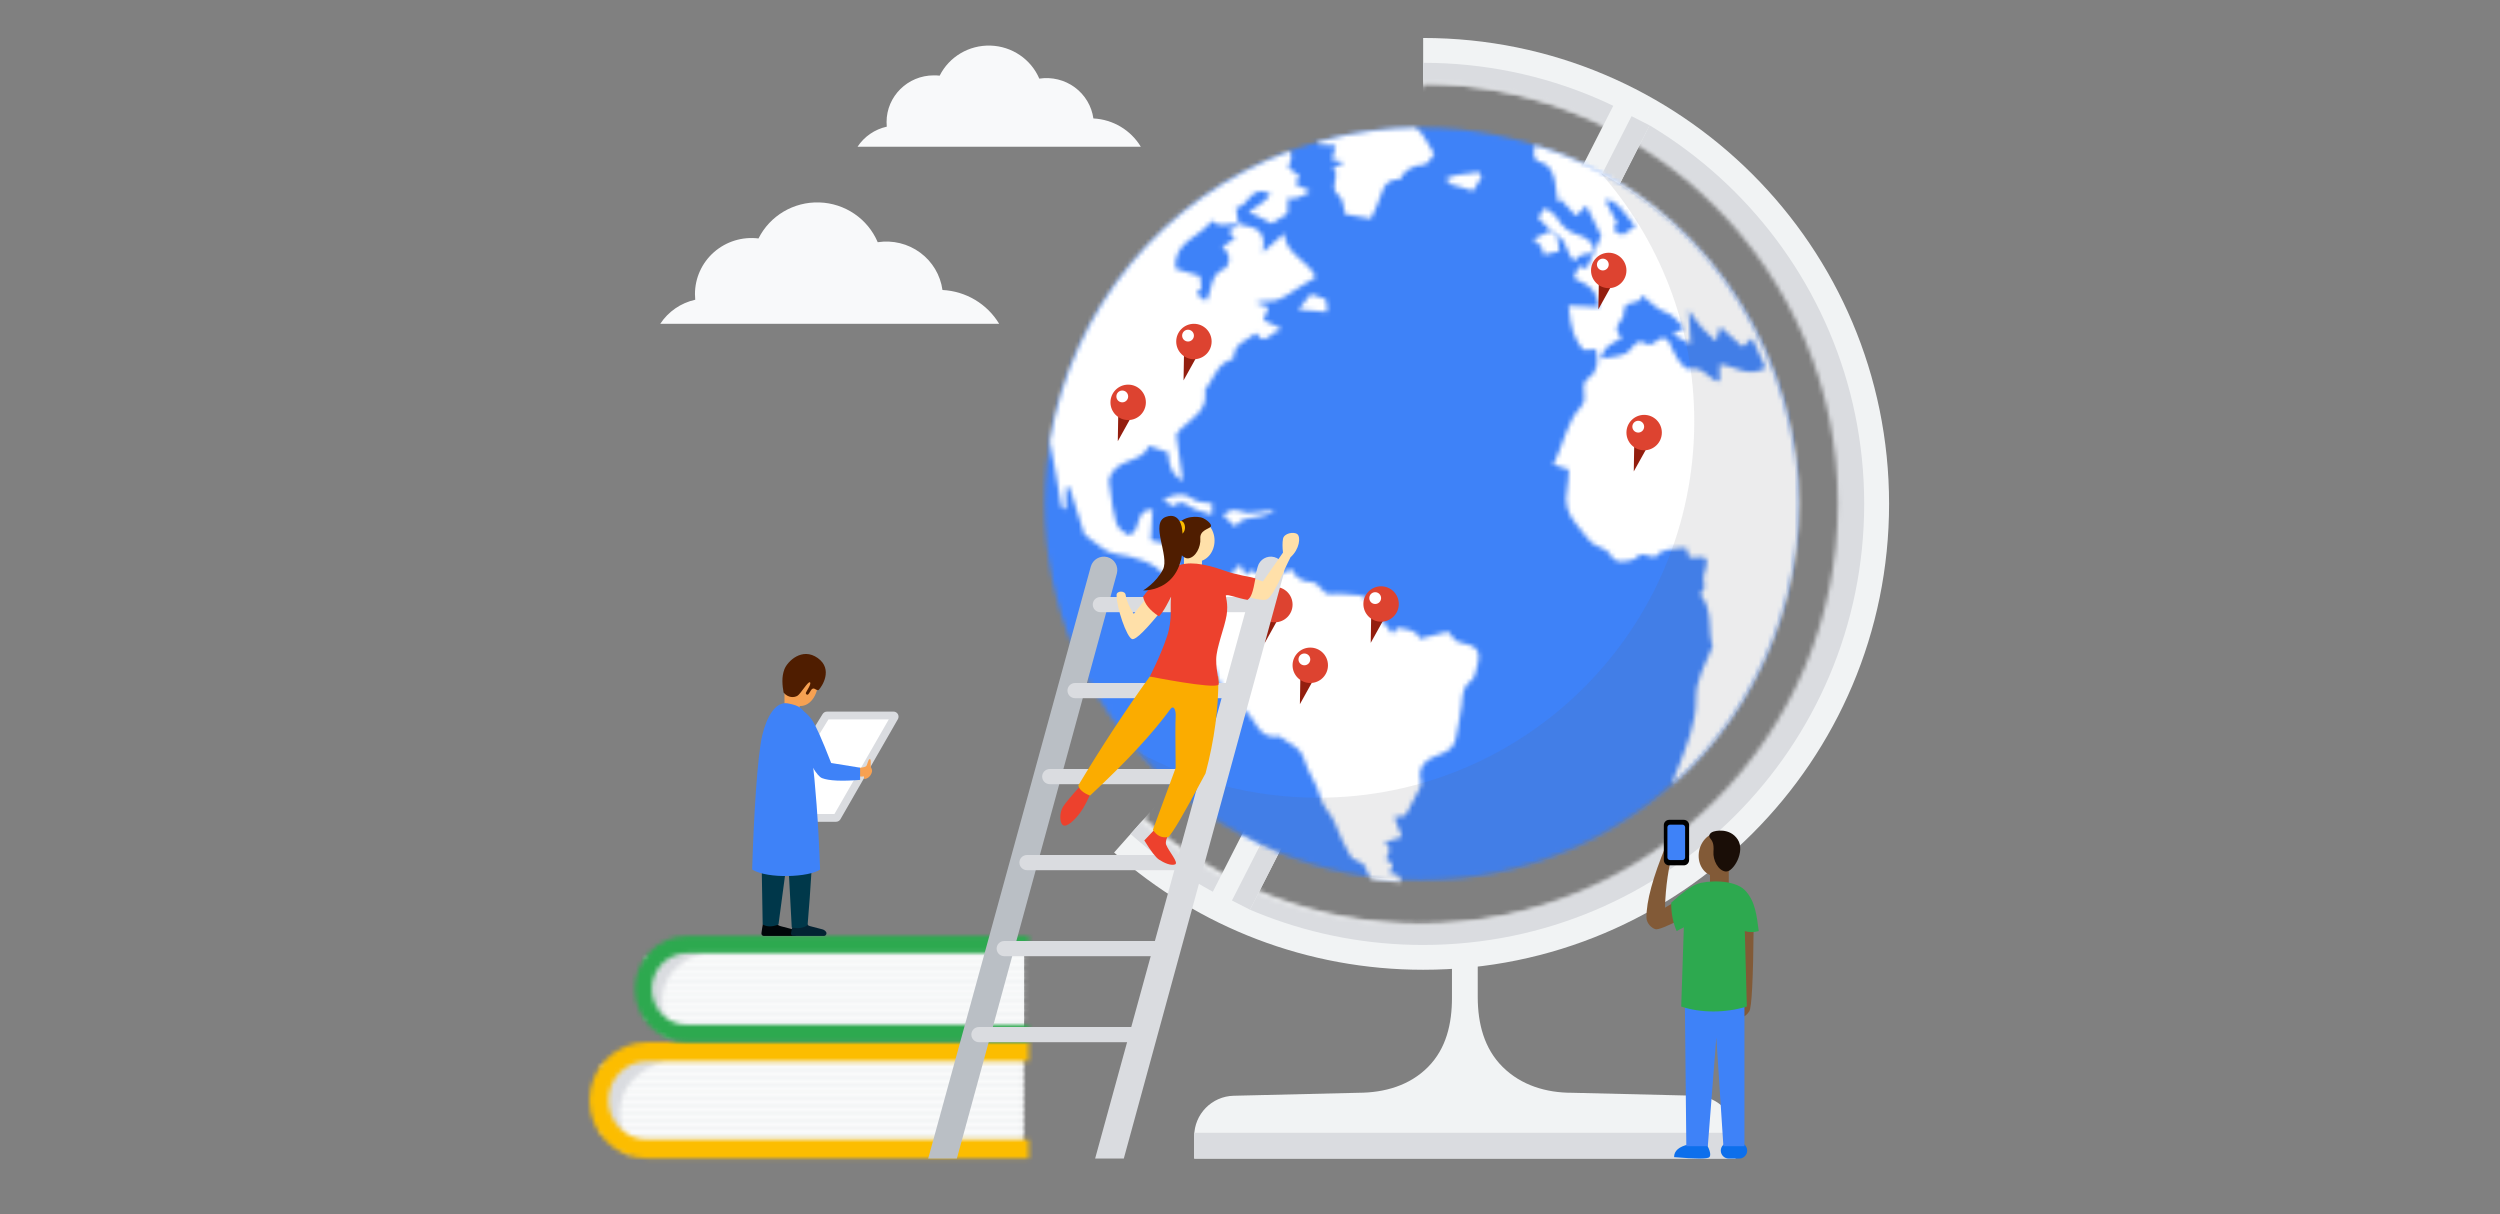 <?xml version="1.0" encoding="UTF-8"?>
<svg width="560px" height="272px" viewBox="0 0 560 272" version="1.1" xmlns="http://www.w3.org/2000/svg" xmlns:xlink="http://www.w3.org/1999/xlink">
    <rect x="0" y="0" width="560" height="272" fill="#808080" stroke="none"/>
    <!-- Generator: Sketch 57.1 (83088) - https://sketch.com -->
    <title>Artboard</title>
    <desc>Created with Sketch.</desc>
    <defs>
        <path d="M0.137,299.433 L273.569,299.433 L273.569,0.265 L0.137,0.265 M102.118,197.19 L164.58,32.561 C216.587,32.561 258.748,74.719 258.748,126.723 L258.748,126.723 C258.748,178.726 216.587,220.884 164.58,220.884 L164.58,220.884 C140.614,220.884 118.74,211.932 102.118,197.19" id="path-1"></path>
        <path d="M-1.76214598e-12,266.241 L216.851,266.241 L216.851,0.186 L-1.76214598e-12,0.186 M45.325,197.205 L107.844,32.374 C159.911,32.374 202.12,74.58 202.12,126.643 L202.12,126.643 C202.12,178.707 159.911,220.913 107.844,220.913 L107.844,220.913 C83.858,220.913 61.964,211.956 45.325,197.205" id="path-3"></path>
        <path d="M0.252,84.623 C0.252,131.177 37.994,168.916 84.551,168.916 L84.551,168.916 C131.108,168.916 168.85,131.177 168.85,84.623 L168.85,84.623 C168.85,38.07 131.108,0.33 84.551,0.33 L84.551,0.33 C37.994,0.33 0.252,38.07 0.252,84.623 L0.252,84.623 Z" id="path-5"></path>
        <path d="M1.834,4.17 C3.451,4.562 4.42,6.398 4.778,8.165 L4.778,8.165 C5.136,9.932 5.275,11.502 5.506,13.165 L5.506,13.165 L6.083,12.437 L9.548,16.155 L11.857,13.846 L15.183,20.601 L11.927,27.991 L10.633,27.252 C10.153,27.81 9.717,28.405 9.328,29.03 L9.328,29.03 C9.229,29.407 9.202,29.799 9.247,30.185 L9.247,30.185 C13.231,32.009 13.936,32.829 14.814,36.57 L14.814,36.57 L7.885,36.235 C8.439,41.732 9.04,43.302 11.13,46.155 L11.13,46.155 L14.04,46.062 C14.652,48.729 14.34,51.108 12.493,52.332 L12.493,52.332 C9.837,54.087 12.677,56.685 10.668,58.867 L10.668,58.867 C7.446,62.332 6.719,67.401 4.467,71.904 L4.467,71.904 L7.931,72.967 C7.903,74.513 7.772,76.056 7.539,77.585 L7.539,77.585 C6.956,80.181 7.642,82.898 9.386,84.906 L9.386,84.906 C10.541,86.292 11.511,87.758 12.735,89.04 L12.735,89.04 C14.167,90.553 16.869,90.437 17.701,92.792 L17.701,92.792 C17.812,92.976 17.99,93.108 18.197,93.162 L18.197,93.162 C18.724,93.418 19.298,93.563 19.883,93.589 L19.883,93.589 C21.269,93.404 22.632,93.428 23.809,92.088 L23.809,92.088 C24.054,91.809 24.883,92.029 25.699,92.249 L25.699,92.249 C26.499,92.465 27.287,92.681 27.493,92.423 L27.493,92.423 C29.098,90.402 31.281,90.968 33.209,90.483 L33.209,90.483 C33.544,90.402 33.96,90.645 34.526,90.783 L34.526,90.783 C34.375,92.958 35.428,92.804 36.599,92.65 L36.599,92.65 C37.405,92.544 38.268,92.438 38.833,93.093 L38.833,93.093 C38.836,94.158 38.661,95.215 38.313,96.222 L38.313,96.222 C37.551,97.7 39.272,99.686 37.274,100.783 L37.274,100.783 C40.461,104.421 38.925,109.155 40.138,112.526 L40.138,112.526 C38.51,116.81 36.35,119.836 36.42,124.443 L36.42,124.443 C36.512,129.72 34.226,135.078 32.251,140.192 L32.251,140.192 C31.962,140.955 31.52,141.706 31.034,143.473 L31.034,143.473 C50.485,126.722 62.593,98.143 58.7,69.92 L58.7,69.92 C53.861,36.734 31.195,9.188 0.316,0.274 L0.316,0.274 C0.201,1.671 -0.568,3.592 1.834,4.17 L1.834,4.17 Z M18.797,17.806 L16.026,12.518 C18.336,12.818 18.336,12.818 22.805,18.453 L22.805,18.453 L19.952,20.451 C19.455,19.758 16.788,19.827 18.797,17.806 L18.797,17.806 Z M19.883,43.337 C16.973,41.155 20.391,39.561 20.276,37.921 L20.276,37.921 C20.022,34.33 24.179,36.697 24.283,33.88 L24.283,33.88 C26.107,35.289 27.551,36.998 29.375,37.621 L29.375,37.621 C31.408,38.314 32.389,39.862 33.787,41.27 L33.787,41.27 L31.165,42.598 L35.276,44.908 L34.768,37.24 C36.05,38.961 36.766,40.081 37.632,41.062 L37.632,41.062 C38.498,42.043 39.491,42.852 40.912,44.203 L40.912,44.203 L41.836,40.97 L46.893,45.485 L49.007,43.545 L52.02,50.219 C47.99,52.424 45.196,49.746 41.72,49.376 L41.72,49.376 L41.72,53.082 C41.42,53.082 41.062,53.221 40.842,53.082 L40.842,53.082 C38.937,52.02 37.667,49.78 34.826,50.427 L34.826,50.427 C34.179,50.577 32.932,49.145 32.32,48.198 L32.32,48.198 C31.516,46.83 30.803,45.41 30.184,43.949 L30.184,43.949 C28.998,43.113 28.238,43.68 27.488,44.248 L27.488,44.248 C26.776,44.785 26.073,45.322 25.022,44.665 L25.022,44.665 C22.863,43.314 22.181,46.259 20.645,46.974 L20.645,46.974 C18.832,47.794 17.273,47.679 15.16,48.129 L15.16,48.129 C15.83,44.954 18.266,44.665 19.883,43.337 L19.883,43.337 Z" id="path-7"></path>
        <path d="M0.078,64.996 C1.036,69.834 1.939,74.788 2.666,79.638 L2.666,79.638 C2.666,79.857 3.209,79.996 3.659,80.273 L3.659,80.273 L3.729,75.273 L4.479,75.273 L7.851,85.931 C9.006,86.762 10.438,87.963 12.008,89.025 L12.008,89.025 C12.812,89.607 13.735,90.002 14.711,90.18 L14.711,90.18 C18.937,90.711 23.949,92.247 25.958,95.261 L25.958,95.261 C27.783,98.044 30.196,98.494 31.986,99.129 L31.986,99.129 L35.889,97.466 C35.693,97.131 35.508,96.508 35.289,96.496 L35.289,96.496 C29.365,96.161 29.365,96.173 28.51,90.619 L28.51,90.619 C28.418,90.007 28.291,89.464 28.071,88.309 L28.071,88.309 L22.69,87.154 L23.106,80.227 C18.798,80.122 20.796,85.376 17.678,86 L17.678,86 C14.711,84.129 14.711,84.129 13.313,73.783 L13.313,73.783 C14.468,68.403 20.796,70.204 22.228,65.978 L22.228,65.978 L26.559,67.467 C26.651,69.985 27.182,72.34 29.884,73.887 L29.884,73.887 L28.406,63.495 C28.697,63.058 29.017,62.641 29.365,62.248 L29.365,62.248 C31.94,59.8 35.647,58.056 34.815,53.484 L34.815,53.484 C36.605,51.463 37.125,48.472 39.746,47.075 L39.746,47.075 C40.266,46.798 41.259,46.567 41.259,46.313 L41.259,46.313 C41.259,42.919 44.261,42.48 46.225,40.747 L46.225,40.747 C47.648,42.846 48.672,41.997 49.693,41.148 L49.693,41.148 C50.262,40.675 50.831,40.203 51.467,40.24 L51.467,40.24 C51.536,40.24 51.652,39.662 51.675,39.581 L51.675,39.581 L47.922,37.838 L49.077,34.893 L46.167,33.969 C47.806,33.346 49.469,33.739 50.947,33.369 L50.947,33.369 C52.403,32.797 53.768,32.02 55.001,31.06 L55.001,31.06 C56.49,30.159 57.98,29.235 59.678,28.184 L59.678,28.184 C57.784,24.316 52.749,23.034 52.61,18.392 L52.61,18.392 L47.76,22.653 C48.915,16.51 44.827,17.145 42.356,16.314 L42.356,16.314 C41.709,17.008 40.922,17.555 40.047,17.919 L40.047,17.919 L41.559,19.467 L38.684,21.487 C41.351,23.45 39.838,26.106 39.319,26.245 L39.319,26.245 C35.716,27.572 36.582,31.233 35.046,33.554 L35.046,33.554 L33.256,32.203 C32.494,31.452 34.053,31.175 34.018,30.517 L34.018,30.517 C34.018,29.685 33.799,28.854 33.672,27.93 L33.672,27.93 L28.291,26.348 C27.54,20.251 33.822,19.247 36.374,15.575 L36.374,15.575 C37.545,16.731 38.803,16.557 40.089,16.383 L40.089,16.383 C40.832,16.282 41.584,16.181 42.333,16.337 L42.333,16.337 C42.114,14.917 41.963,13.866 41.79,12.631 L41.79,12.631 C44.619,12.631 45.035,7.123 49.504,9.606 L49.504,9.606 C48.211,11.638 46.132,12.342 44.608,13.601 L44.608,13.601 L49.827,16.175 L53.292,13.97 L53.453,10.437 C54.724,10.876 56.006,10.495 58.407,8.982 L58.407,8.982 L55.058,7.308 L56.006,5.587 L53.523,3.693 C53.754,2.689 54.324,1.364 54.192,0.892 L54.192,0.892 C54.06,0.42 53.854,0.137 53.704,0.008 L53.704,0.008 C25.634,10.48 5.161,34.893 0.078,64.996 L0.078,64.996 Z" id="path-9"></path>
        <path d="M6.605,0.3 C1.986,5.196 1.986,5.196 2.667,12.309 L2.667,12.309 C2.667,12.667 2.425,13.048 2.321,13.464 L2.321,13.464 C1.639,16.108 0.97,18.752 0.323,21.281 L0.323,21.281 L2.401,26.639 C4.353,28.763 6.166,30.911 8.175,32.885 L8.175,32.885 C10.485,35.103 11.143,39.433 15.716,38.566 L15.716,38.566 C17.726,40.195 20.474,40.876 21.329,43.936 L21.329,43.936 C22.102,46.731 24.123,49.19 24.793,52.019 L24.793,52.019 C25.405,54.548 27.484,56.049 28.188,58.162 L28.188,58.162 C29.106,60.548 30.198,62.864 31.456,65.09 L31.456,65.09 C32.368,66.915 34.55,66.175 35.105,68.335 L35.105,68.335 C35.325,69.046 35.908,70.073 36.445,70.589 L36.445,70.589 C38.624,70.904 40.698,71.105 42.923,71.259 L42.923,71.259 C42.785,70.405 42.599,69.328 41.052,69.409 L41.052,69.409 C39.17,69.501 42.576,67.099 40.024,66.487 L40.024,66.487 C38.662,66.175 41.884,63.612 39.343,62.711 L39.343,62.711 L39.701,62.203 L43.165,61.118 L41.433,56.672 L43.939,56.314 C44.713,54.825 45.486,53.451 46.168,52.03 L46.168,52.03 C46.676,50.968 47.681,49.721 47.438,48.797 L47.438,48.797 C46.283,44.837 49.378,43.44 51.745,42.585 L51.745,42.585 C54.112,41.731 55.025,40.645 55.337,38.417 L55.337,38.417 C55.649,36.188 56.376,33.798 56.549,31.488 L56.549,31.488 C56.723,29.179 56.757,27.39 58.79,25.958 L58.79,25.958 C59.436,25.507 59.598,24.283 59.864,23.371 L59.864,23.371 C61.018,19.33 60.256,18.325 55.798,17.424 L55.798,17.424 C55.071,17.274 54.528,16.27 53.489,15.115 L53.489,15.115 L47.138,16.72 C46.434,14.618 44.181,14.618 42.103,14.237 L42.103,14.237 L41.075,15.6 L34.308,7.043 C31.317,6.87 29.273,6.455 27.38,6.709 L27.38,6.709 C25.07,7.02 25.07,4.03 22.668,3.984 L22.668,3.984 C20.798,3.97 19.12,2.831 18.418,1.097 L18.418,1.097 C16.732,1.79 15.277,2.829 13.799,2.852 L13.799,2.852 C12.321,2.875 10.681,1.928 9.18,1.42 L9.18,1.42 L8.21,2.494 L7.055,0.369 C6.935,0.369 6.756,0.281 6.66,0.281 L6.66,0.281 C6.636,0.281 6.617,0.286 6.605,0.3 L6.605,0.3 Z" id="path-11"></path>
        <path d="M11.924,1.086 C7.699,1.686 4.227,2.34 0.134,3.547 L0.134,3.547 L0.134,4.144 L4.118,4.34 L3.309,7.55 L6.069,8.07 L3.471,9.479 C5.48,11.095 2.316,13.74 4.811,15.564 L4.811,15.564 C5.838,16.315 5.838,18.474 6.231,19.744 L6.231,19.744 L12.005,20.748 C12.455,19.767 12.917,18.705 13.414,17.654 L13.414,17.654 C14.569,15.253 14.476,11.8 18.483,11.95 L18.483,11.95 C19.638,9.641 21.532,8.833 24.014,8.613 L24.014,8.613 C24.742,8.555 25.366,7.216 26.186,6.303 L26.186,6.303 C24.834,4.283 23.788,1.485 21.987,0.33 L21.987,0.33 C19.351,0.355 14.726,0.693 11.924,1.086 L11.924,1.086 Z" id="path-13"></path>
        <path d="M0.043,2.236 L2.883,5.192 L4.315,6.266 C6.752,7.41 6.232,10.642 8.357,12.051 L8.357,12.051 C9.177,10.123 11.025,10.504 12.56,10.192 L12.56,10.192 C12.791,7.802 10.828,6.728 9.304,6.22 L9.304,6.22 C7.228,5.689 5.46,4.334 4.408,2.467 L4.408,2.467 C3.865,1.474 2.606,0.862 1.671,0.077 L1.671,0.077 L0.043,2.236 Z" id="path-15"></path>
        <path d="M0.15,1.933 C1.525,3.341 1.536,3.261 3.049,3.549 L3.049,3.549 C4.177,3.828 5.288,4.175 6.375,4.589 L6.375,4.589 L8.303,1.448 L7.576,0.293 C5.197,0.963 2.599,0.57 0.15,1.933 L0.15,1.933 Z" id="path-17"></path>
        <path d="M0.214,1.443 C1.368,2.171 2.454,3.094 2.604,2.956 L2.604,2.956 C3.759,1.905 4.555,1.801 5.964,2.817 L5.964,2.817 C7.373,3.834 9.175,4.11 11.184,4.85 L11.184,4.85 L11.288,2.332 C9.671,2.02 8.043,2.147 7.073,1.409 L7.073,1.409 C6.06,0.639 5.1,0.305 4.078,0.304 L4.078,0.304 C2.924,0.304 1.69,0.732 0.214,1.443 L0.214,1.443 Z" id="path-19"></path>
        <path d="M5.701,0.799 C4.038,0.695 2.444,-0.91 0.088,1.33 L0.088,1.33 L2.871,3.882 C4.649,0.787 8.506,2.889 11.74,0.014 L11.74,0.014 C9.752,0.444 7.732,0.707 5.701,0.799 L5.701,0.799 Z" id="path-21"></path>
        <path d="M0.283,2.148 C0.927,2.593 1.52,3.108 2.05,3.684 L2.05,3.684 C2.338,4.295 2.552,4.938 2.685,5.601 L2.685,5.601 L6.149,4.827 L5.653,1.294 L4.209,0.22 L0.283,2.148 Z" id="path-23"></path>
        <path d="M0.078,3.632 L6.429,4.186 C6.492,3.805 6.519,3.419 6.51,3.032 L6.51,3.032 C6.441,2.432 6.279,1.878 6.175,1.3 L6.175,1.3 L2.849,0.168 L0.078,3.632 Z" id="path-25"></path>
        <path d="M124.872,55.872 C124.872,102.425 87.13,140.165 40.573,140.165 L40.573,140.165 C25.988,140.165 12.269,136.461 0.304,129.943 L0.304,129.943 C15.754,147.535 38.414,158.639 63.669,158.639 L63.669,158.639 C110.225,158.639 147.967,120.901 147.967,74.347 L147.967,74.347 C147.967,42.377 130.167,14.563 103.937,0.275 L103.937,0.275 C116.97,15.115 124.872,34.571 124.872,55.872 L124.872,55.872 Z" id="path-27"></path>
        <path d="M10.953,0.298 C5.073,0.298 0.305,5.145 0.305,11.125 L0.305,11.125 C0.305,17.104 5.071,21.951 10.953,21.951 L10.953,21.951 L94.943,21.951 L94.943,0.298 L10.953,0.298 Z" id="path-29"></path>
        <polygon id="path-31" points="0.305 0.188 94.995 0.188 94.995 0.839 0.305 0.839"></polygon>
        <polygon id="path-33" points="0.305 0.253 94.995 0.253 94.995 0.904 0.305 0.904"></polygon>
        <polygon id="path-35" points="0.305 0.123 94.995 0.123 94.995 0.775 0.305 0.775"></polygon>
        <polygon id="path-37" points="0.305 0.058 94.995 0.058 94.995 0.71 0.305 0.71"></polygon>
        <polygon id="path-39" points="0.305 0.325 94.995 0.325 94.995 0.977 0.305 0.977"></polygon>
        <polygon id="path-41" points="0.305 0.26 94.995 0.26 94.995 0.912 0.305 0.912"></polygon>
        <polygon id="path-43" points="0.305 0.196 94.995 0.196 94.995 0.847 0.305 0.847"></polygon>
        <polygon id="path-45" points="0.305 0.131 94.995 0.131 94.995 0.783 0.305 0.783"></polygon>
        <polygon id="path-47" points="0.305 0.067 94.995 0.067 94.995 0.718 0.305 0.718"></polygon>
        <polygon id="path-49" points="0.305 0.002 94.995 0.002 94.995 0.654 0.305 0.654"></polygon>
        <path d="M0.305,12.49 C0.287,17.199 2.93,21.515 7.134,23.644 L7.134,23.644 C6.84,22.713 6.493,21.799 6.094,20.907 L6.094,20.907 C-0.242,6.518 14.506,2.463 14.506,2.463 L14.506,2.463 L11.251,0.115 C5.104,0.768 0.305,6.055 0.305,12.49 L0.305,12.49 Z" id="path-51"></path>
        <path d="M12.974,0.012 C5.826,0.012 0.031,5.847 0.031,13.044 L0.031,13.044 C0.031,20.241 5.826,26.076 12.974,26.076 L12.974,26.076 L98.455,26.076 L98.455,21.833 L12.974,21.833 C8.153,21.833 4.245,17.898 4.245,13.044 L4.245,13.044 C4.245,8.19 8.153,4.255 12.974,4.255 L12.974,4.255 L98.455,4.255 L98.455,0.012 L12.974,0.012 Z" id="path-53"></path>
        <polygon id="path-55" points="0.291 0.329 85.186 0.329 85.186 0.924 0.291 0.924"></polygon>
        <polygon id="path-57" points="0.291 0.201 85.186 0.201 85.186 0.796 0.291 0.796"></polygon>
        <polygon id="path-59" points="0.291 0.126 85.186 0.126 85.186 0.721 0.291 0.721"></polygon>
        <polygon id="path-61" points="0.291 0.254 85.186 0.254 85.186 0.849 0.291 0.849"></polygon>
        <polygon id="path-63" points="0.291 0.051 85.186 0.051 85.186 0.646 0.291 0.646"></polygon>
        <polygon id="path-65" points="0.291 0.179 85.186 0.179 85.186 0.774 0.291 0.774"></polygon>
        <polygon id="path-67" points="0.291 0.307 85.186 0.307 85.186 0.902 0.291 0.902"></polygon>
        <polygon id="path-69" points="0.291 0.104 85.186 0.104 85.186 0.699 0.291 0.699"></polygon>
        <polygon id="path-71" points="0.291 0.233 85.186 0.233 85.186 0.828 0.291 0.828"></polygon>
        <polygon id="path-73" points="0.291 0.03 85.186 0.03 85.186 0.624 0.291 0.624"></polygon>
        <path d="M0.291,11.33 C0.274,15.63 2.644,19.571 6.414,21.515 L6.414,21.515 C6.15,20.665 5.839,19.83 5.481,19.016 L5.481,19.016 C-0.2,5.878 13.022,2.176 13.022,2.176 L13.022,2.176 L10.104,0.032 C4.593,0.628 0.291,5.455 0.291,11.33 L0.291,11.33 Z" id="path-75"></path>
        <path d="M11.889,0.082 C5.48,0.082 0.285,5.409 0.285,11.981 L0.285,11.981 C0.285,18.552 5.48,23.88 11.889,23.88 L11.889,23.88 L88.527,23.88 L88.527,20.006 L11.889,20.006 C7.567,20.006 4.063,16.412 4.063,11.981 L4.063,11.981 C4.063,7.549 7.567,3.956 11.889,3.956 L11.889,3.956 L88.527,3.956 L88.527,0.082 L11.889,0.082 Z" id="path-77"></path>
    </defs>
    <g id="Artboard" stroke="none" stroke-width="1" fill="none" fill-rule="evenodd">
        <g id="Scene/Global-Community-color" transform="translate(132, -14)">
            <g>
                <g id="Group-3" transform="translate(22.208, 0.146)">
                    <mask id="mask-2" fill="white">
                        <use xlink:href="#path-1"></use>
                    </mask>
                    <g id="Clip-2"></g>
                    <path d="M95.352,204.821 C114.306,221.632 138.722,231.083 164.58,231.083 C222.219,231.083 268.946,184.36 268.946,126.723 C268.946,69.086 222.219,22.362 164.58,22.362 L164.58,42.76 C210.956,42.76 248.55,80.352 248.55,126.723 C248.55,173.094 210.956,210.685 164.58,210.685 C143.758,210.685 124.143,203.092 108.885,189.56 L95.352,204.821 Z" id="Stroke-1" fill="#F1F3F4" fill-rule="nonzero" mask="url(#mask-2)"></path>
                </g>
                <g id="Group-6" transform="translate(77.563, 0.146)">
                    <mask id="mask-4" fill="white">
                        <use xlink:href="#path-3"></use>
                    </mask>
                    <g id="Clip-5"></g>
                    <path d="M43.682,200.676 C61.627,216.585 84.728,225.525 109.207,225.525 C163.777,225.525 208.016,181.289 208.016,126.723 C208.016,72.156 163.777,27.92 109.207,27.92 L109.207,36.986 C158.771,36.986 198.951,77.163 198.951,126.723 C198.951,176.282 158.771,216.459 109.207,216.459 C86.966,216.459 65.998,208.345 49.695,193.892 L43.682,200.676 Z" id="Stroke-4" fill="#DADCE0" fill-rule="nonzero" mask="url(#mask-4)"></path>
                </g>
                <polygon id="Fill-7" fill="#F1F3F4" points="137.865 217.3 146.096 221.495 239.031 39.085 230.691 35.105"></polygon>
                <polygon id="Fill-8" fill="#DADCE0" points="143.957 215.716 147.993 217.774 237.507 42.08 233.47 40.023"></polygon>
                <g id="Group-11" transform="translate(101.76, 42.245)">
                    <mask id="mask-6" fill="white">
                        <use xlink:href="#path-5"></use>
                    </mask>
                    <g id="Clip-10"></g>
                    <polygon id="Fill-9" fill="#3E82F8" mask="url(#mask-6)" points="-5.414 174.582 174.515 174.582 174.515 -5.336 -5.414 -5.336"></polygon>
                </g>
                <g id="Group-14" transform="translate(211.476, 46.223)">
                    <mask id="mask-8" fill="white">
                        <use xlink:href="#path-7"></use>
                    </mask>
                    <g id="Clip-13"></g>
                    <polygon id="Fill-12" fill="#FFFFFF" mask="url(#mask-8)" points="-5.558 149.139 65.092 149.139 65.092 -5.392 -5.558 -5.392"></polygon>
                </g>
                <g id="Group-17" transform="translate(103.086, 47.881)">
                    <mask id="mask-10" fill="white">
                        <use xlink:href="#path-9"></use>
                    </mask>
                    <g id="Clip-16"></g>
                    <polygon id="Fill-15" fill="#FFFFFF" mask="url(#mask-10)" points="-5.588 104.795 65.343 104.795 65.343 -5.659 -5.588 -5.659"></polygon>
                </g>
                <g id="Group-20" transform="translate(138.885, 140.367)">
                    <mask id="mask-12" fill="white">
                        <use xlink:href="#path-11"></use>
                    </mask>
                    <g id="Clip-19"></g>
                    <polygon id="Fill-18" fill="#FFFFFF" mask="url(#mask-12)" points="-5.343 76.926 66.01 76.926 66.01 -5.385 -5.343 -5.385"></polygon>
                </g>
                <g id="Group-23" transform="translate(163.082, 42.245)">
                    <mask id="mask-14" fill="white">
                        <use xlink:href="#path-13"></use>
                    </mask>
                    <g id="Clip-22"></g>
                    <polygon id="Fill-21" fill="#FFFFFF" mask="url(#mask-14)" points="-5.532 26.415 31.851 26.415 31.851 -5.336 -5.532 -5.336"></polygon>
                </g>
                <g id="Group-26" transform="translate(212.47, 60.477)">
                    <mask id="mask-16" fill="white">
                        <use xlink:href="#path-15"></use>
                    </mask>
                    <g id="Clip-25"></g>
                    <polygon id="Fill-24" fill="#FFFFFF" mask="url(#mask-16)" points="-5.623 17.717 18.245 17.717 18.245 -5.589 -5.623 -5.589"></polygon>
                </g>
                <g id="Group-29" transform="translate(191.588, 52.19)">
                    <mask id="mask-18" fill="white">
                        <use xlink:href="#path-17"></use>
                    </mask>
                    <g id="Clip-28"></g>
                    <polygon id="Fill-27" fill="#FFFFFF" mask="url(#mask-18)" points="-5.515 10.255 13.969 10.255 13.969 -5.373 -5.515 -5.373"></polygon>
                </g>
                <g id="Group-32" transform="translate(128.278, 124.455)">
                    <mask id="mask-20" fill="white">
                        <use xlink:href="#path-19"></use>
                    </mask>
                    <g id="Clip-31"></g>
                    <polygon id="Fill-30" fill="#FFFFFF" mask="url(#mask-20)" points="-5.452 10.516 16.954 10.516 16.954 -5.362 -5.452 -5.362"></polygon>
                </g>
                <g id="Group-35" transform="translate(141.868, 128.102)">
                    <mask id="mask-22" fill="white">
                        <use xlink:href="#path-21"></use>
                    </mask>
                    <g id="Clip-34"></g>
                    <polygon id="Fill-33" fill="#FFFFFF" mask="url(#mask-22)" points="-5.578 9.548 17.405 9.548 17.405 -5.652 -5.578 -5.652"></polygon>
                </g>
                <g id="Group-38" transform="translate(211.144, 65.45)">
                    <mask id="mask-24" fill="white">
                        <use xlink:href="#path-23"></use>
                    </mask>
                    <g id="Clip-37"></g>
                    <polygon id="Fill-36" fill="#FFFFFF" mask="url(#mask-24)" points="-5.383 11.267 11.815 11.267 11.815 -5.446 -5.383 -5.446"></polygon>
                </g>
                <g id="Group-41" transform="translate(158.773, 79.704)">
                    <mask id="mask-26" fill="white">
                        <use xlink:href="#path-25"></use>
                    </mask>
                    <g id="Clip-40"></g>
                    <polygon id="Fill-39" fill="#FFFFFF" mask="url(#mask-26)" points="-5.588 9.853 12.177 9.853 12.177 -5.497 -5.588 -5.497"></polygon>
                </g>
                <g id="Group-44" transform="translate(122.643, 52.522)">
                    <mask id="mask-28" fill="white">
                        <use xlink:href="#path-27"></use>
                    </mask>
                    <use id="Clip-43" fill-opacity="0.12" fill="#5F6368" fill-rule="nonzero" xlink:href="#path-27"></use>
                </g>
                <g id="Group-72" transform="translate(15.579, 24.013)">
                    <path d="M183.435,213.411 L183.435,203.378 L177.661,203.378 L177.661,213.411 C177.676,219.256 176.402,224.868 172.28,229.011 C168.158,233.155 162.558,234.754 156.713,234.77 L128.771,235.435 C123.85,235.552 119.922,239.575 119.922,244.498 L119.922,249.501 L241.174,249.501 L241.174,244.496 C241.174,239.574 237.246,235.551 232.326,235.433 L204.613,234.77 C198.768,234.786 193.156,233.097 189.011,228.975 C184.866,224.855 183.452,219.256 183.435,213.411" id="Fill-45" fill="#F1F3F4"></path>
                    <polygon id="Fill-47" fill="#DADCE0" points="119.922 249.502 241.174 249.502 241.174 243.728 119.922 243.728"></polygon>
                    <polygon id="Fill-49" fill="#931E0E" points="135.666 134.122 135.784 127.114 139.068 127.994"></polygon>
                    <path d="M137.991,129.381 C140.181,129.381 141.957,127.605 141.957,125.414 C141.957,123.224 140.181,121.448 137.991,121.448 C135.8,121.448 134.025,123.224 134.025,125.414 C134.025,127.605 135.8,129.381 137.991,129.381" id="Fill-50" fill="#DD4330"></path>
                    <path d="M136.669,125.414 C137.399,125.414 137.99,124.823 137.99,124.092 C137.99,123.363 137.399,122.771 136.669,122.771 C135.938,122.771 135.347,123.363 135.347,124.092 C135.347,124.823 135.938,125.414 136.669,125.414" id="Fill-51" fill="#FFFFFF"></path>
                    <polygon id="Fill-52" fill="#931E0E" points="102.806 88.82 102.924 81.813 106.207 82.693"></polygon>
                    <path d="M105.13,84.079 C107.32,84.079 109.096,82.303 109.096,80.113 C109.096,77.922 107.32,76.146 105.13,76.146 C102.939,76.146 101.164,77.922 101.164,80.113 C101.164,82.303 102.939,84.079 105.13,84.079" id="Fill-53" fill="#DD4330"></path>
                    <path d="M103.808,80.113 C104.538,80.113 105.13,79.521 105.13,78.791 C105.13,78.06 104.538,77.468 103.808,77.468 C103.078,77.468 102.486,78.06 102.486,78.791 C102.486,79.521 103.078,80.113 103.808,80.113" id="Fill-54" fill="#FFFFFF"></path>
                    <polygon id="Fill-55" fill="#931E0E" points="143.598 147.721 143.716 140.713 147 141.593"></polygon>
                    <path d="M145.922,142.979 C148.113,142.979 149.888,141.204 149.888,139.013 C149.888,136.823 148.113,135.047 145.922,135.047 C143.732,135.047 141.956,136.823 141.956,139.013 C141.956,141.204 143.732,142.979 145.922,142.979" id="Fill-56" fill="#DD4330"></path>
                    <path d="M144.6,139.013 C145.331,139.013 145.922,138.421 145.922,137.691 C145.922,136.961 145.331,136.369 144.6,136.369 C143.87,136.369 143.279,136.961 143.279,137.691 C143.279,138.421 143.87,139.013 144.6,139.013" id="Fill-57" fill="#FFFFFF"></path>
                    <polygon id="Fill-58" fill="#931E0E" points="159.462 133.99 159.58 126.982 162.864 127.862"></polygon>
                    <path d="M161.786,129.249 C163.977,129.249 165.752,127.473 165.752,125.282 C165.752,123.092 163.977,121.316 161.786,121.316 C159.596,121.316 157.82,123.092 157.82,125.282 C157.82,127.473 159.596,129.249 161.786,129.249" id="Fill-59" fill="#DD4330"></path>
                    <path d="M160.464,125.282 C161.194,125.282 161.786,124.691 161.786,123.96 C161.786,123.23 161.194,122.638 160.464,122.638 C159.734,122.638 159.142,123.23 159.142,123.96 C159.142,124.691 159.734,125.282 160.464,125.282" id="Fill-60" fill="#FFFFFF"></path>
                    <polygon id="Fill-61" fill="#931E0E" points="117.536 75.195 117.654 68.187 120.938 69.067"></polygon>
                    <path d="M119.86,70.454 C122.051,70.454 123.826,68.678 123.826,66.488 C123.826,64.297 122.051,62.521 119.86,62.521 C117.67,62.521 115.894,64.297 115.894,66.488 C115.894,68.678 117.67,70.454 119.86,70.454" id="Fill-62" fill="#DD4330"></path>
                    <path d="M118.538,66.488 C119.269,66.488 119.86,65.896 119.86,65.166 C119.86,64.435 119.269,63.843 118.538,63.843 C117.808,63.843 117.217,64.435 117.217,65.166 C117.217,65.896 117.808,66.488 118.538,66.488" id="Fill-63" fill="#FFFFFF"></path>
                    <polygon id="Fill-64" fill="#931E0E" points="210.453 59.275 210.571 52.267 213.854 53.147"></polygon>
                    <path d="M212.777,54.534 C214.967,54.534 216.743,52.758 216.743,50.568 C216.743,48.377 214.967,46.601 212.777,46.601 C210.587,46.601 208.811,48.377 208.811,50.568 C208.811,52.758 210.587,54.534 212.777,54.534" id="Fill-65" fill="#DD4330"></path>
                    <path d="M211.455,50.568 C212.185,50.568 212.777,49.976 212.777,49.246 C212.777,48.515 212.185,47.923 211.455,47.923 C210.725,47.923 210.133,48.515 210.133,49.246 C210.133,49.976 210.725,50.568 211.455,50.568" id="Fill-66" fill="#FFFFFF"></path>
                    <polygon id="Fill-67" fill="#931E0E" points="218.385 95.593 218.503 88.585 221.786 89.465"></polygon>
                    <path d="M220.709,90.852 C222.899,90.852 224.675,89.076 224.675,86.885 C224.675,84.695 222.899,82.919 220.709,82.919 C218.518,82.919 216.743,84.695 216.743,86.885 C216.743,89.076 218.518,90.852 220.709,90.852" id="Fill-68" fill="#DD4330"></path>
                    <path d="M219.387,86.885 C220.117,86.885 220.709,86.294 220.709,85.563 C220.709,84.833 220.117,84.241 219.387,84.241 C218.657,84.241 218.065,84.833 218.065,85.563 C218.065,86.294 218.657,86.885 219.387,86.885" id="Fill-69" fill="#FFFFFF"></path>
                    <path d="M0.316,62.521 L76.235,62.521 C73.545,58.054 68.779,55.211 63.534,54.944 C63.072,51.607 61.276,48.593 58.548,46.581 C55.821,44.569 52.391,43.726 49.03,44.243 C46.806,38.995 41.696,35.513 35.951,35.332 C30.207,35.151 24.883,38.304 22.326,43.401 C18.715,42.956 15.086,44.071 12.362,46.46 C9.638,48.849 8.084,52.283 8.094,55.887 C8.094,56.302 8.114,56.715 8.154,57.125 C4.931,57.843 2.118,59.78 0.316,62.521" id="Fill-70" fill="#F8F9FA"></path>
                    <path d="M44.508,22.859 L107.963,22.859 C105.718,19.124 101.731,16.746 97.339,16.52 C96.953,13.74 95.452,11.231 93.175,9.553 C90.897,7.877 88.033,7.174 85.226,7.602 C83.355,3.235 79.081,0.343 74.282,0.2 C69.483,0.057 65.04,2.688 62.906,6.937 C62.471,6.888 62.034,6.866 61.596,6.871 C55.75,6.871 51.011,11.552 51.011,17.327 C51.011,17.676 51.026,18.02 51.058,18.358 C48.364,18.958 46.014,20.573 44.508,22.859" id="Fill-71" fill="#F8F9FA"></path>
                </g>
                <g id="Group-75" transform="translate(2.32, 249.759)">
                    <mask id="mask-30" fill="white">
                        <use xlink:href="#path-29"></use>
                    </mask>
                    <g id="Clip-74"></g>
                    <polygon id="Fill-73" fill="#F1F3F4" mask="url(#mask-30)" points="-5.361 27.617 100.609 27.617 100.609 -5.368 -5.361 -5.368"></polygon>
                </g>
                <g id="Group-78" transform="translate(2.32, 254.069)">
                    <mask id="mask-32" fill="white">
                        <use xlink:href="#path-31"></use>
                    </mask>
                    <g id="Clip-77"></g>
                    <polygon id="Fill-76" fill="#FFFFFF" mask="url(#mask-32)" points="-5.361 6.505 100.661 6.505 100.661 -5.478 -5.361 -5.478"></polygon>
                </g>
                <g id="Group-81" transform="translate(2.32, 252.411)">
                    <mask id="mask-34" fill="white">
                        <use xlink:href="#path-33"></use>
                    </mask>
                    <g id="Clip-80"></g>
                    <polygon id="Fill-79" fill="#FFFFFF" mask="url(#mask-34)" points="-5.361 6.57 100.661 6.57 100.661 -5.414 -5.361 -5.414"></polygon>
                </g>
                <g id="Group-84" transform="translate(2.32, 255.726)">
                    <mask id="mask-36" fill="white">
                        <use xlink:href="#path-35"></use>
                    </mask>
                    <g id="Clip-83"></g>
                    <polygon id="Fill-82" fill="#FFFFFF" mask="url(#mask-36)" points="-5.361 6.441 100.661 6.441 100.661 -5.543 -5.361 -5.543"></polygon>
                </g>
                <g id="Group-87" transform="translate(2.32, 257.383)">
                    <mask id="mask-38" fill="white">
                        <use xlink:href="#path-37"></use>
                    </mask>
                    <g id="Clip-86"></g>
                    <polygon id="Fill-85" fill="#FFFFFF" mask="url(#mask-38)" points="-5.361 6.376 100.661 6.376 100.661 -5.608 -5.361 -5.608"></polygon>
                </g>
                <g id="Group-90" transform="translate(2.32, 258.709)">
                    <mask id="mask-40" fill="white">
                        <use xlink:href="#path-39"></use>
                    </mask>
                    <g id="Clip-89"></g>
                    <polygon id="Fill-88" fill="#FFFFFF" mask="url(#mask-40)" points="-5.361 6.643 100.661 6.643 100.661 -5.341 -5.361 -5.341"></polygon>
                </g>
                <g id="Group-93" transform="translate(2.32, 260.367)">
                    <mask id="mask-42" fill="white">
                        <use xlink:href="#path-41"></use>
                    </mask>
                    <g id="Clip-92"></g>
                    <polygon id="Fill-91" fill="#FFFFFF" mask="url(#mask-42)" points="-5.361 6.578 100.661 6.578 100.661 -5.405 -5.361 -5.405"></polygon>
                </g>
                <g id="Group-96" transform="translate(2.32, 262.024)">
                    <mask id="mask-44" fill="white">
                        <use xlink:href="#path-43"></use>
                    </mask>
                    <g id="Clip-95"></g>
                    <polygon id="Fill-94" fill="#FFFFFF" mask="url(#mask-44)" points="-5.361 6.513 100.661 6.513 100.661 -5.47 -5.361 -5.47"></polygon>
                </g>
                <g id="Group-99" transform="translate(2.32, 263.682)">
                    <mask id="mask-46" fill="white">
                        <use xlink:href="#path-45"></use>
                    </mask>
                    <g id="Clip-98"></g>
                    <polygon id="Fill-97" fill="#FFFFFF" mask="url(#mask-46)" points="-5.361 6.449 100.661 6.449 100.661 -5.535 -5.361 -5.535"></polygon>
                </g>
                <g id="Group-102" transform="translate(2.32, 265.339)">
                    <mask id="mask-48" fill="white">
                        <use xlink:href="#path-47"></use>
                    </mask>
                    <g id="Clip-101"></g>
                    <polygon id="Fill-100" fill="#FFFFFF" mask="url(#mask-48)" points="-5.361 6.384 100.661 6.384 100.661 -5.6 -5.361 -5.6"></polygon>
                </g>
                <g id="Group-105" transform="translate(2.32, 266.997)">
                    <mask id="mask-50" fill="white">
                        <use xlink:href="#path-49"></use>
                    </mask>
                    <g id="Clip-104"></g>
                    <polygon id="Fill-103" fill="#FFFFFF" mask="url(#mask-50)" points="-5.361 6.32 100.661 6.32 100.661 -5.664 -5.361 -5.664"></polygon>
                </g>
                <g id="Group-108" transform="translate(2.32, 249.096)">
                    <mask id="mask-52" fill="white">
                        <use xlink:href="#path-51"></use>
                    </mask>
                    <g id="Clip-107"></g>
                    <polygon id="Fill-106" fill="#DADCE0" mask="url(#mask-52)" points="-5.361 29.31 20.171 29.31 20.171 -5.551 -5.361 -5.551"></polygon>
                </g>
                <g id="Group-111" transform="translate(0, 247.439)">
                    <mask id="mask-54" fill="white">
                        <use xlink:href="#path-53"></use>
                    </mask>
                    <g id="Clip-110"></g>
                    <polygon id="Fill-109" fill="#FCBD00" mask="url(#mask-54)" points="-5.635 31.742 104.12 31.742 104.12 -5.654 -5.635 -5.654"></polygon>
                </g>
                <path d="M97.403,226.033 L22.102,226.033 C16.83,226.033 12.555,230.459 12.555,235.918 C12.555,241.378 16.828,245.803 22.102,245.803 L97.403,245.803 L97.403,226.033 Z" id="Fill-112" fill="#F1F3F4"></path>
                <g id="Group-116" transform="translate(12.264, 229.538)">
                    <mask id="mask-56" fill="white">
                        <use xlink:href="#path-55"></use>
                    </mask>
                    <g id="Clip-115"></g>
                    <polygon id="Fill-114" fill="#FFFFFF" mask="url(#mask-56)" points="-5.375 6.59 90.851 6.59 90.851 -5.337 -5.375 -5.337"></polygon>
                </g>
                <g id="Group-119" transform="translate(12.264, 228.212)">
                    <mask id="mask-58" fill="white">
                        <use xlink:href="#path-57"></use>
                    </mask>
                    <g id="Clip-118"></g>
                    <polygon id="Fill-117" fill="#FFFFFF" mask="url(#mask-58)" points="-5.375 6.461 90.851 6.461 90.851 -5.466 -5.375 -5.466"></polygon>
                </g>
                <g id="Group-122" transform="translate(12.264, 231.196)">
                    <mask id="mask-60" fill="white">
                        <use xlink:href="#path-59"></use>
                    </mask>
                    <g id="Clip-121"></g>
                    <polygon id="Fill-120" fill="#FFFFFF" mask="url(#mask-60)" points="-5.375 6.387 90.851 6.387 90.851 -5.54 -5.375 -5.54"></polygon>
                </g>
                <g id="Group-125" transform="translate(12.264, 232.522)">
                    <mask id="mask-62" fill="white">
                        <use xlink:href="#path-61"></use>
                    </mask>
                    <g id="Clip-124"></g>
                    <polygon id="Fill-123" fill="#FFFFFF" mask="url(#mask-62)" points="-5.375 6.515 90.851 6.515 90.851 -5.412 -5.375 -5.412"></polygon>
                </g>
                <g id="Group-128" transform="translate(12.264, 234.179)">
                    <mask id="mask-64" fill="white">
                        <use xlink:href="#path-63"></use>
                    </mask>
                    <g id="Clip-127"></g>
                    <polygon id="Fill-126" fill="#FFFFFF" mask="url(#mask-64)" points="-5.375 6.312 90.851 6.312 90.851 -5.615 -5.375 -5.615"></polygon>
                </g>
                <g id="Group-131" transform="translate(12.264, 235.505)">
                    <mask id="mask-66" fill="white">
                        <use xlink:href="#path-65"></use>
                    </mask>
                    <g id="Clip-130"></g>
                    <polygon id="Fill-129" fill="#FFFFFF" mask="url(#mask-66)" points="-5.375 6.44 90.851 6.44 90.851 -5.487 -5.375 -5.487"></polygon>
                </g>
                <g id="Group-134" transform="translate(12.264, 236.831)">
                    <mask id="mask-68" fill="white">
                        <use xlink:href="#path-67"></use>
                    </mask>
                    <g id="Clip-133"></g>
                    <polygon id="Fill-132" fill="#FFFFFF" mask="url(#mask-68)" points="-5.375 6.569 90.851 6.569 90.851 -5.358 -5.375 -5.358"></polygon>
                </g>
                <g id="Group-137" transform="translate(12.264, 238.488)">
                    <mask id="mask-70" fill="white">
                        <use xlink:href="#path-69"></use>
                    </mask>
                    <g id="Clip-136"></g>
                    <polygon id="Fill-135" fill="#FFFFFF" mask="url(#mask-70)" points="-5.375 6.365 90.851 6.365 90.851 -5.562 -5.375 -5.562"></polygon>
                </g>
                <g id="Group-140" transform="translate(12.264, 239.814)">
                    <mask id="mask-72" fill="white">
                        <use xlink:href="#path-71"></use>
                    </mask>
                    <g id="Clip-139"></g>
                    <polygon id="Fill-138" fill="#FFFFFF" mask="url(#mask-72)" points="-5.375 6.494 90.851 6.494 90.851 -5.433 -5.375 -5.433"></polygon>
                </g>
                <g id="Group-143" transform="translate(12.264, 241.472)">
                    <mask id="mask-74" fill="white">
                        <use xlink:href="#path-73"></use>
                    </mask>
                    <g id="Clip-142"></g>
                    <polygon id="Fill-141" fill="#FFFFFF" mask="url(#mask-74)" points="-5.375 6.29 90.851 6.29 90.851 -5.636 -5.375 -5.636"></polygon>
                </g>
                <g id="Group-146" transform="translate(12.264, 225.229)">
                    <mask id="mask-76" fill="white">
                        <use xlink:href="#path-75"></use>
                    </mask>
                    <g id="Clip-145"></g>
                    <polygon id="Fill-144" fill="#DADCE0" mask="url(#mask-76)" points="-5.375 27.181 18.688 27.181 18.688 -5.634 -5.375 -5.634"></polygon>
                </g>
                <g id="Group-149" transform="translate(9.944, 223.571)">
                    <mask id="mask-78" fill="white">
                        <use xlink:href="#path-77"></use>
                    </mask>
                    <g id="Clip-148"></g>
                    <polygon id="Fill-147" fill="#2DA94F" mask="url(#mask-78)" points="-5.381 29.546 94.193 29.546 94.193 -5.584 -5.381 -5.584"></polygon>
                </g>
                <g id="Group-207" transform="translate(36.461, 129.428)">
                    <path d="M79.592,9.362 L79.592,9.362 C81.193,9.791 82.144,11.437 81.715,13.039 C81.713,13.044 81.712,13.049 81.711,13.054 L45.876,144.087 L39.453,144.087 L75.877,11.491 C76.32,9.881 77.979,8.93 79.592,9.362" id="Fill-150" fill="#BABFC5"></path>
                    <path d="M78.015,18.301 L113.142,18.301 C114.081,18.301 114.842,19.062 114.842,20 C114.842,20.939 114.081,21.7 113.142,21.7 L78.015,21.7 C77.076,21.7 76.315,20.939 76.315,20 C76.315,19.062 77.076,18.301 78.015,18.301" id="Fill-152" fill="#DADCE0"></path>
                    <path d="M72.35,37.565 L107.476,37.565 C108.415,37.565 109.176,38.326 109.176,39.265 C109.176,40.204 108.415,40.965 107.476,40.965 L72.35,40.965 C71.411,40.965 70.65,40.204 70.65,39.265 C70.65,38.326 71.411,37.565 72.35,37.565" id="Fill-154" fill="#DADCE0"></path>
                    <path d="M66.684,56.83 L101.811,56.83 C102.75,56.83 103.511,57.591 103.511,58.53 C103.511,59.468 102.75,60.229 101.811,60.229 L66.684,60.229 C65.745,60.229 64.984,59.468 64.984,58.53 C64.984,57.591 65.745,56.83 66.684,56.83" id="Fill-156" fill="#DADCE0"></path>
                    <path d="M61.585,76.094 L96.712,76.094 C97.65,76.094 98.412,76.855 98.412,77.794 C98.412,78.733 97.65,79.494 96.712,79.494 L61.585,79.494 C60.646,79.494 59.885,78.733 59.885,77.794 C59.885,76.855 60.646,76.094 61.585,76.094" id="Fill-158" fill="#DADCE0"></path>
                    <path d="M56.486,95.359 L91.613,95.359 C92.551,95.359 93.312,96.12 93.312,97.059 C93.312,97.997 92.551,98.759 91.613,98.759 L56.486,98.759 C55.547,98.759 54.786,97.997 54.786,97.059 C54.786,96.12 55.547,95.359 56.486,95.359" id="Fill-160" fill="#DADCE0"></path>
                    <path d="M50.82,114.624 L85.947,114.624 C86.886,114.624 87.647,115.385 87.647,116.323 C87.647,117.262 86.886,118.023 85.947,118.023 L50.82,118.023 C49.881,118.023 49.12,117.262 49.12,116.323 C49.12,115.385 49.881,114.624 50.82,114.624" id="Fill-162" fill="#DADCE0"></path>
                    <path d="M116.985,9.362 L116.985,9.362 C118.587,9.791 119.537,11.437 119.108,13.039 C119.106,13.044 119.105,13.049 119.104,13.054 L83.27,144.087 L76.846,144.087 L113.271,11.491 C113.713,9.881 115.372,8.93 116.985,9.362" id="Fill-164" fill="#DADCE0"></path>
                    <path d="M110.659,13.642 L114.433,14.813 L118.929,8.353 C118.785,7.145 118.785,6.12 118.929,5.279 C119.146,4.017 121.327,3.596 122.136,4.221 C122.944,4.847 122.643,7.605 120.611,9.401 C118.963,12.56 116.676,18.72 115.008,18.931 C113.895,19.072 111.571,18.537 108.035,17.326 L110.659,13.642 Z" id="Fill-166" fill="#FFE0A9"></path>
                    <path d="M90.367,70.188 L87.866,72.827 C89.331,75.215 90.428,76.648 91.159,77.125 C92.256,77.84 93.772,78.537 94.731,78.207 C95.69,77.877 93.301,75.24 92.75,73.772 C92.546,73.228 92.855,72.18 93.679,70.629 L90.367,70.188 Z" id="Fill-168" fill="#ED412D"></path>
                    <path d="M89.269,17.316 L85.506,22.084 C84.487,20.559 83.88,19.143 83.687,17.835 C83.563,16.825 81.662,16.873 81.649,17.835 C81.612,20.566 83.916,27.399 85.143,27.73 C85.961,27.95 88.359,25.562 92.337,20.566 L89.269,17.316 Z" id="Fill-170" fill="#FFE0A9"></path>
                    <path d="M73.571,60.585 C71.451,62.918 70.14,64.497 69.636,65.323 C68.88,66.561 68.819,68.817 69.636,69.399 C70.452,69.981 72.279,68.306 73.571,66.514 C74.432,65.319 75.33,63.563 76.265,61.244 L73.571,60.585 Z" id="Fill-172" fill="#ED412D"></path>
                    <path d="M89.088,36.113 C83.773,43.478 78.438,51.603 73.084,60.49 C73.277,61.416 74.152,62.18 75.711,62.782 C83.752,55.317 89.758,48.848 93.729,43.376 C94.35,42.52 95.001,43.376 94.885,45.22 C94.807,46.449 94.807,50.239 94.885,56.589 L89.794,70.438 C90.627,71.779 91.767,72.325 93.216,72.075 C94.067,71.439 96.854,66.683 101.577,57.805 C103.573,50.293 104.531,43.062 104.452,36.113 C100.63,35.166 95.509,35.166 89.088,36.113" id="Fill-174" fill="#FBAC00"></path>
                    <path d="M99.57,10.385 C101.795,10.385 103.599,8.274 103.599,5.67 C103.599,3.066 101.795,0.955 99.57,0.955 C97.345,0.955 95.541,3.066 95.541,5.67 C95.541,8.274 97.345,10.385 99.57,10.385" id="Fill-176" fill="#FFE0A9"></path>
                    <polygon id="Fill-178" fill="#FFE0A9" points="96.75 12.743 100.779 12.743 100.779 9.206 96.75 9.206"></polygon>
                    <path d="M100.778,0.538 C100.082,0.309 96.746,-0.21 94.979,2.475 C94.179,3.691 94.306,5.313 94.843,6.709 C95.492,8.397 96.74,9.751 97.672,9.65 C99.375,9.466 100.559,7.067 100.412,5.211 C100.264,3.356 102.323,3.076 102.746,2.556 C103.17,2.036 101.675,0.834 100.778,0.538" id="Fill-180" fill="#4F1D00"></path>
                    <path d="M95.069,11.444 C97.476,10.238 101.158,10.74 105.748,12.372 C108.807,13.46 111.15,13.648 112.756,14.124 C112.198,17.241 111.826,18.36 110.978,18.953 C108.629,18.531 106.635,17.65 106.147,17.929 C105.983,18.024 106.745,19.737 106.293,22.419 C105.815,25.252 104.008,29.575 103.968,32.277 C103.928,34.978 104.774,37.606 104.461,37.948 C103.516,38.979 89.088,36.113 89.088,36.113 C89.088,36.113 91.518,31.498 92.999,26.975 C94.22,23.245 93.574,20.277 93.87,18.202 C93.535,18.84 92.181,21.705 91.137,22.621 C89.085,21.293 87.9,19.822 87.583,18.21 C89.615,15.449 92.663,12.65 95.069,11.444" id="Fill-181" fill="#ED412D"></path>
                    <path d="M96.976,2.728 C96.976,3.54 96.549,4.199 96.023,4.199 C95.496,4.199 95.069,3.54 95.069,2.728 C95.069,1.915 95.496,1.257 96.023,1.257 C96.549,1.257 96.976,1.915 96.976,2.728" id="Fill-182" fill="#FCBD00"></path>
                    <path d="M96.334,3.124 C96.334,3.124 95.968,-0.823 92.726,0.341 C89.013,1.674 93.598,9.111 92.03,12.154 C90.462,15.197 87.583,16.829 87.583,16.829 C87.583,16.829 98.028,17.385 96.334,3.124" id="Fill-183" fill="#4F1D00"></path>
                    <path d="M5.394,91.226 C5.611,91.727 6.01,91.936 6.432,92.045 C6.853,92.154 9.041,92.719 9.041,92.719 C9.39,92.792 9.696,92.988 9.911,93.262 C10.217,93.648 9.934,94.226 9.447,94.226 L4.946,94.226 L3.206,94.226 L2.934,94.226 L2.633,94.226 C2.303,94.226 2.052,93.925 2.102,93.593 C2.203,92.922 2.328,91.938 2.428,91.552 C4.061,91.653 5.191,91.568 5.589,91.327" id="Fill-184" fill="#000609"></path>
                    <path d="M13.061,92.045 C13.482,92.154 15.67,92.719 15.67,92.719 C16.02,92.792 16.325,92.988 16.541,93.261 C16.847,93.648 16.563,94.226 16.076,94.226 L11.575,94.226 L9.835,94.226 L9.563,94.226 L9.262,94.226 C8.933,94.226 8.681,93.925 8.731,93.593 C8.833,92.922 9.05,92.16 9.152,91.775 C10.784,91.876 11.82,91.568 12.218,91.327 C12.435,91.827 12.639,91.936 13.061,92.045" id="Fill-185" fill="#032333"></path>
                    <path d="M2.096,74.961 C2.249,83.692 2.343,89.256 2.379,91.654 C3.361,92.223 4.541,92.223 5.921,91.654 L7.992,76.148 L2.096,74.961 Z" id="Fill-186" fill="#00374A"></path>
                    <path d="M8.06,76.757 L8.89,92.314 C10.384,92.629 11.568,92.454 12.442,91.786 C12.691,89.173 13.087,83.565 13.631,74.961 L8.06,76.757 Z" id="Fill-187" fill="#00384A"></path>
                    <path d="M2.025,66.924 L15.81,44.51 C16.016,44.175 16.382,43.971 16.775,43.971 L31.68,43.971 C32.306,43.971 32.813,44.478 32.813,45.104 C32.813,45.302 32.762,45.496 32.663,45.668 L19.794,68.082 C19.591,68.434 19.217,68.651 18.811,68.651 L2.99,68.651 C2.364,68.651 1.857,68.144 1.857,67.518 C1.857,67.308 1.915,67.103 2.025,66.924" id="Fill-188" fill="#DADCE0"></path>
                    <polygon id="Fill-189" fill="#FFFFFF" points="4.082 66.907 17.117 45.714 30.626 45.714 18.457 66.907"></polygon>
                    <polygon id="Fill-190" fill="#F7A152" points="7.265 43.168 10.663 43.168 10.663 39.715 7.265 39.715"></polygon>
                    <path d="M10.85,42.713 C13.005,42.713 14.753,40.325 14.753,37.379 C14.753,34.433 13.005,32.044 10.85,32.044 C8.694,32.044 6.947,34.433 6.947,37.379 C6.947,40.325 8.694,42.713 10.85,42.713" id="Fill-191" fill="#F7A152"></path>
                    <path d="M7.062,39.704 C6.788,38.136 6.568,36.245 7.247,34.482 C7.925,32.719 11.215,29.471 14.72,31.976 C18.225,34.482 15.664,38.381 14.882,39.169 C14.132,39.171 14.02,38.58 13.493,38.878 C13.159,39.066 12.823,39.983 12.5,40.163 C12.306,40.271 11.94,40.052 12.076,39.704 C12.213,39.356 13.406,37.639 12.953,37.407 C12.5,37.176 10.894,39.996 10.161,40.43 C9.428,40.863 8.1,40.933 7.062,39.704" id="Fill-192" fill="#4F1D00"></path>
                    <path d="M23.787,56.6 C24.747,56.513 25.33,56.383 25.535,56.21 C25.842,55.949 25.975,54.682 26.347,54.603 C26.718,54.523 26.541,55.673 26.582,56.293 C26.596,56.508 26.909,56.835 26.887,57.243 C26.846,58.009 26.139,58.975 25.285,59.051 C24.865,59.088 25.305,58.73 24.998,58.473 C24.409,58.634 23.568,58.381 23.423,58.319 C23.261,58.248 23.382,57.675 23.787,56.6" id="Fill-193" fill="#F7A152"></path>
                    <path d="M9.882,42.805 C11.378,43.594 12.546,44.585 13.388,45.778 C14.23,46.971 15.673,50.205 17.719,55.482 L24.203,56.536 L24.203,59.271 C20.048,59.599 17.206,59.466 15.679,58.872 C13.388,57.98 9.09,47.001 9.226,45.213 C9.317,44.021 9.536,43.218 9.882,42.805" id="Fill-194" fill="#3E82F8"></path>
                    <path d="M2.283,49.274 C3.284,45.059 5.303,41.627 8.01,42.128 C10.716,42.63 11.438,43.325 12.027,44.888 C12.374,45.81 14.469,57.527 15.237,79.353 C12.835,81.038 3.63,81.532 0.022,79.353 C0.365,67.653 1.196,53.847 2.283,49.274" id="Fill-195" fill="#3E82F8"></path>
                    <path d="M224.356,92.245 C224.249,103.975 223.923,110.259 223.379,111.099 C222.834,111.938 222.262,112.358 221.663,112.358 L221.329,92.245 L224.356,92.245 Z" id="Fill-196" fill="#825A37"></path>
                    <path d="M206.761,86.763 C207.019,86.459 206.263,86.836 204.491,87.891 C204.651,83.047 205.28,78.735 206.378,74.954 L204.731,73.931 C201.778,81.078 200.317,86.471 200.347,90.109 C200.357,91.377 201.445,92.439 202.352,92.712 C202.956,92.894 205.106,92.026 208.802,90.109 L206.761,86.763 Z" id="Fill-197" fill="#825A37"></path>
                    <path d="M221.13,140.53 L218.774,140.53 C217.792,140.53 216.996,141.327 216.996,142.308 C216.996,143.291 217.792,144.087 218.774,144.087 L221.13,144.087 C222.112,144.087 222.908,143.291 222.908,142.308 C222.908,141.327 222.112,140.53 221.13,140.53" id="Fill-198" fill="#0D6FEC"></path>
                    <path d="M213.866,140.907 C214.631,142.388 214.822,143.342 214.44,143.768 C214.057,144.194 211.424,144.194 206.539,143.768 C206.52,142.363 207.618,141.41 209.833,140.907 C212.048,140.405 213.392,140.405 213.866,140.907" id="Fill-199" fill="#0D6FEC"></path>
                    <polygon id="Fill-200" fill="#3E82F8" points="222.294 108.455 222.294 141.319 217.579 141.319 215.996 116.95 214.09 141.319 209.275 141.319 208.929 106.996"></polygon>
                    <polygon id="Fill-201" fill="#825A37" points="214.578 83.739 218.782 83.739 218.782 78.884 214.578 78.884"></polygon>
                    <path d="M215.25,80.784 C212.979,80.301 211.597,77.75 212.163,75.085 C212.729,72.42 215.03,70.651 217.301,71.134 C219.572,71.617 220.954,74.168 220.388,76.833 C219.821,79.498 217.521,81.266 215.25,80.784" id="Fill-202" fill="#825A37"></path>
                    <path d="M225.498,93.137 C225.053,89.879 224.79,86.423 222.375,83.958 C219.961,81.492 213.754,81.774 211.655,82.6 C210.256,83.151 208.332,84.545 205.882,86.784 C205.882,89.194 206.294,91.312 207.117,93.137 C207.471,92.917 208.004,92.636 208.717,92.295 L208.13,110.036 C210.338,110.771 212.734,111.139 215.318,111.139 C217.902,111.139 220.406,110.771 222.83,110.036 L222.375,93.137 C223.356,93.431 224.396,93.431 225.498,93.137" id="Fill-203" fill="#2DA94F"></path>
                    <path d="M208.712,68.214 L205.425,68.214 C204.768,68.214 204.236,68.747 204.236,69.404 L204.236,77.223 C204.236,77.88 204.768,78.413 205.425,78.413 L208.712,78.413 C209.369,78.413 209.901,77.88 209.901,77.223 L209.901,69.404 C209.901,68.747 209.369,68.214 208.712,68.214" id="Fill-204" fill="#000000"></path>
                    <path d="M208.41,69.295 L205.634,69.295 C205.305,69.295 205.039,69.561 205.039,69.89 L205.039,76.632 C205.039,76.961 205.305,77.228 205.634,77.228 L208.41,77.228 C208.738,77.228 209.005,76.961 209.005,76.632 L209.005,69.89 C209.005,69.561 208.738,69.295 208.41,69.295" id="Fill-205" fill="#3E82F8"></path>
                    <path d="M215.04,70.975 C215.681,70.618 219.019,69.93 220.786,72.616 C222.554,75.301 219.796,79.975 218.093,79.791 C216.39,79.607 215.206,77.207 215.353,75.352 C215.501,73.496 215.072,72.922 214.649,72.401 C214.225,71.881 214.399,71.333 215.04,70.975" id="Fill-206" fill="#1A0E07"></path>
                </g>
            </g>
        </g>
    </g>
</svg>
